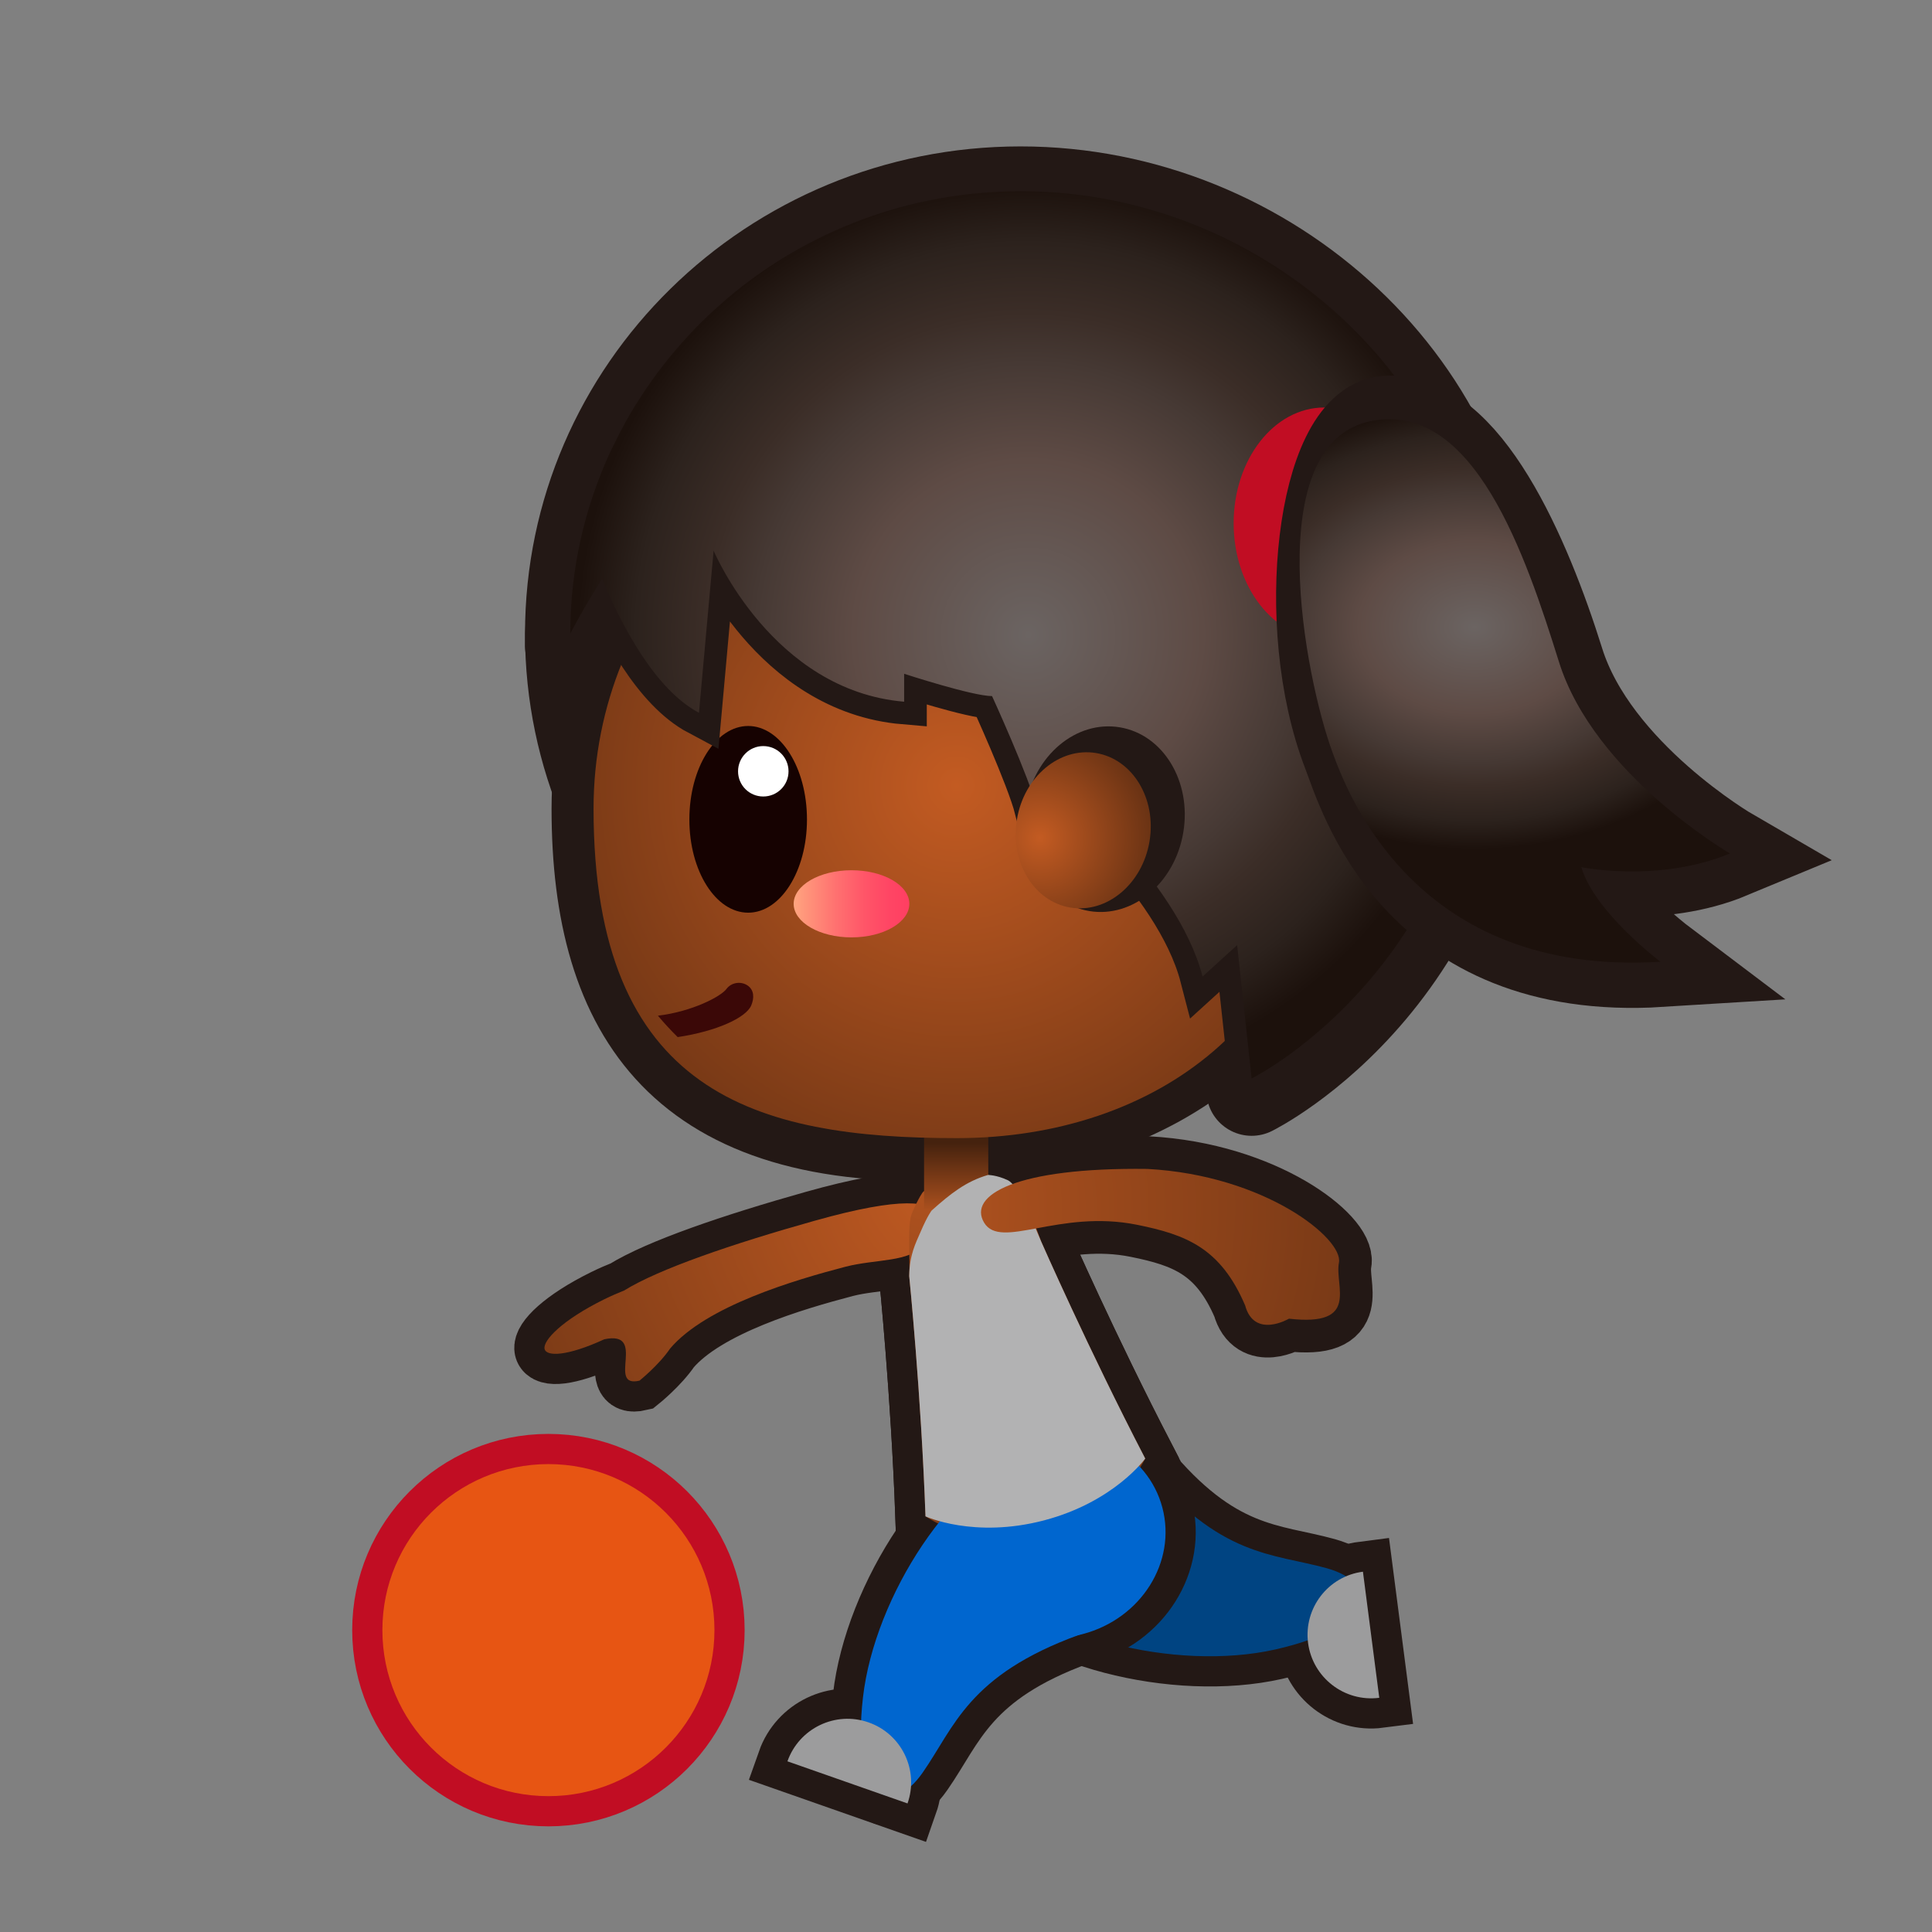 <?xml version="1.0" encoding="iso-8859-1"?>
<!-- Generator: Adobe Illustrator 16.0.0, SVG Export Plug-In . SVG Version: 6.00 Build 0)  -->
<!DOCTYPE svg PUBLIC "-//W3C//DTD SVG 1.1//EN" "http://www.w3.org/Graphics/SVG/1.1/DTD/svg11.dtd">
<svg version="1.1" xmlns="http://www.w3.org/2000/svg" xmlns:xlink="http://www.w3.org/1999/xlink" x="0px" y="0px" width="64px"
	 height="64px" viewBox="0 0 64 64" style="enable-background:new 0 0 64 64;" xml:space="preserve">
<rect x="0" y="0" width="64" height="64" fill="#808080" stroke="none"/>
<g id="woman_x5F_bouncing_x5F_ball_x28_blk_x29_">
	
		<radialGradient id="path41_1_" cx="308.059" cy="-319.43" r="14.934" gradientTransform="matrix(1 0 0 -1 -274 -298)" gradientUnits="userSpaceOnUse">
		<stop  offset="0" style="stop-color:#C97229"/>
		<stop  offset="0.387" style="stop-color:#BC6330"/>
		<stop  offset="0.603" style="stop-color:#B0522C"/>
		<stop  offset="0.715" style="stop-color:#A84729"/>
		<stop  offset="0.87" style="stop-color:#993F18"/>
		<stop  offset="1" style="stop-color:#8A3606"/>
	</radialGradient>
	
		<path id="path41_120_" style="fill:url(#path41_1_);stroke:#231815;stroke-width:3;stroke-linecap:round;stroke-linejoin:round;stroke-miterlimit:10;" d="
		M49.223,21.39c-0.147-8.092-7.18-14.656-15.416-14.656c-3.706,0-7.091,1.337-9.7,3.537c-0.044,0.037-0.084,0.076-0.127,0.113
		c-0.345,0.298-0.676,0.609-0.992,0.937c-0.07,0.073-0.138,0.149-0.207,0.224c-0.281,0.303-0.549,0.617-0.803,0.943
		c-0.072,0.092-0.143,0.186-0.213,0.28c-0.242,0.326-0.469,0.662-0.684,1.007c-0.061,0.097-0.122,0.192-0.18,0.291
		c-0.218,0.37-0.417,0.75-0.602,1.138c-0.038,0.079-0.079,0.155-0.115,0.235c-0.825,1.82-1.293,3.831-1.293,5.952
		c0,0,0.379-0.755,1.055-1.815c0.652,1.563,1.755,3.663,3.208,4.436l0.485-5.372c0,0,1.942,4.635,6.312,5.005V22.72
		c0,0,2.265,0.739,2.912,0.739c0,0,1.211,2.641,1.494,3.73c0,0,0.164-0.415,0.375-1.173c0.211,0.169,4.254,3.447,5.105,6.734
		l1.145-1.042l0.48,4.417C41.463,36.125,49.422,32.197,49.223,21.39z"/>
	
		<radialGradient id="path48_1_" cx="21.332" cy="37.023" r="27.067" gradientTransform="matrix(0.931 -0.365 0.365 0.931 -1.689 12.305)" gradientUnits="userSpaceOnUse">
		<stop  offset="0" style="stop-color:#FFF89F"/>
		<stop  offset="1" style="stop-color:#F15F57"/>
	</radialGradient>
	<path id="path48_138_" style="fill:url(#path48_1_);stroke:#231815;stroke-width:2;stroke-miterlimit:10;" d="M18.039,44.683
		c-0.056-0.28,0.583-0.954,1.977-1.642c0.243-0.119,0.456-0.211,0.661-0.292c1.143-0.711,3.601-1.55,6.308-2.31
		c5.903-1.66,3.608,0.791,3.608,0.791c-0.455,0.594-1.552,0.467-2.585,0.732c-1.702,0.445-4.613,1.303-5.809,2.709
		c-0.37,0.547-1.015,1.065-1.015,1.065c-1.11,0.259,0.28-1.675-1.165-1.371C18.789,44.932,18.096,44.945,18.039,44.683z"/>
	<g id="person_x5F_running_x28_p_x29__copy_14_">
		<g id="g107_13_">
			<path id="path2_82_" style="fill:none;stroke:#231815;stroke-width:2;stroke-miterlimit:10;" d="M32.697,52.055
				c1.58,2.181,6.26,3.328,9.552,2.585c3.293-0.744,3.478-2.192,1.701-2.691c-1.779-0.493-3.541-0.352-6.02-3.379
				C35.452,45.54,31.583,50.516,32.697,52.055z"/>
			<path id="path4_95_" style="fill:none;stroke:#231815;stroke-width:2;stroke-miterlimit:10;" d="M45.69,56.242
				c-1.154,0.148-2.21-0.67-2.359-1.82c-0.147-1.153,0.669-2.211,1.818-2.357L45.69,56.242z"/>
			<path id="path6_40_" style="fill:#004482;" d="M32.697,52.055c1.58,2.181,6.26,3.328,9.552,2.585
				c3.293-0.744,3.478-2.192,1.701-2.691c-1.779-0.493-3.541-0.352-6.02-3.379C35.452,45.54,31.583,50.516,32.697,52.055z"/>
			<path id="path8_82_" style="fill:#9C9C9D;" d="M45.69,56.242c-1.154,0.148-2.21-0.67-2.359-1.82
				c-0.147-1.153,0.669-2.211,1.818-2.357L45.69,56.242z"/>
			<path id="path34-7-5_698_" style="fill:none;stroke:#231815;stroke-width:2;stroke-miterlimit:10;" d="M34.488,41.123
				c-0.167-0.467-0.646-1.757-1.026-1.936c-0.38-0.178-0.735-0.265-0.735-0.265c-0.81-0.177-1.538,0.015-2.155,0.567
				c0,0-0.132,0.162-0.361,0.695c-0.166,0.387-0.055,1.502-0.092,2.087c0,0,0.394,3.892,0.539,7.958c0,0,1.732,1.226,4.055,0.614
				c2.317-0.609,3.224-2.528,3.224-2.528C36.061,44.704,34.488,41.123,34.488,41.123z"/>
			
				<ellipse id="ellipse18_33_" transform="matrix(-0.255 -0.967 0.967 -0.255 -5.272 97.718)" style="fill:none;stroke:#231815;stroke-width:2;stroke-miterlimit:10;" cx="35.03" cy="50.891" rx="3.375" ry="3.618"/>
			<path id="path20_48_" style="fill:none;stroke:#231815;stroke-width:2;stroke-miterlimit:10;" d="M34.178,48.063
				c-2.579,0.772-5.209,4.813-5.591,8.166c-0.387,3.353,0.922,4.008,1.977,2.492c1.056-1.514,1.502-3.225,5.179-4.564
				C39.417,52.818,35.999,47.517,34.178,48.063z"/>
			<path id="path22_48_" style="fill:none;stroke:#231815;stroke-width:2;stroke-miterlimit:10;" d="M26.085,58.346
				c0.386-1.094,1.589-1.676,2.686-1.29c1.1,0.384,1.678,1.587,1.292,2.685L26.085,58.346z"/>
			<path id="path34-7-5_697_" style="fill:none;stroke:#231815;stroke-width:2;stroke-miterlimit:10;" d="M34.488,41.123
				c-0.22-0.496-0.725-1.85-1.105-2.028c-0.377-0.177-0.656-0.172-0.656-0.172c-0.81-0.177-1.249,0.626-1.867,1.179
				c0,0-0.132,0.164-0.361,0.697c-0.166,0.386-0.373,0.768-0.38,1.474c0,0,0.394,3.892,0.539,7.958c0,0,1.606,0.744,3.928,0.133
				c2.317-0.609,3.351-2.047,3.351-2.047C36.061,44.704,34.488,41.123,34.488,41.123z"/>
			<path id="path30-2_646_" style="fill:#231815;stroke:#231815;stroke-width:2.165;stroke-miterlimit:10;" d="M37.669,40.573
				c1.616,0.327,2.761,0.761,3.577,2.669c0.305,1.119,1.453,0.441,1.453,0.441c2.364,0.271,1.504-1.07,1.655-1.857
				c0.154-0.791-2.447-2.895-6.348-3.104c-4.358-0.055-5.954,0.871-5.405,1.782C33.153,41.416,35.078,40.049,37.669,40.573z"/>
			<g id="g74_20_">
				<g id="g72_20_">
					<g id="g70_20_">
						<path id="path26_155_" style="fill:#F09400;stroke:#231815;stroke-width:1.542;stroke-miterlimit:10;" d="M49.949,20.99
							c0,8.486-7.504,15.363-16.143,15.363c-8.64,0-15.643-6.877-15.643-15.363c0-8.487,7.003-15.369,15.643-15.369
							C42.445,5.621,49.949,12.502,49.949,20.99z"/>
						<path id="path37_30_" style="fill:#231815;" d="M49.223,20.99c0,8.093-7.18,14.649-15.416,14.649
							c-8.238,0-14.917-6.556-14.917-14.649c0-8.094,6.679-14.656,14.917-14.656C42.043,6.333,49.223,12.896,49.223,20.99z"/>
						<path id="path39_53_" style="fill:#231815;stroke:#231815;stroke-width:2.782;stroke-miterlimit:10;" d="M43.723,26.789
							c0,6.87-5.396,10.59-12.031,10.913c-9.125,0.442-12.03-4.043-12.03-10.913c0-6.871,5.387-12.443,12.03-12.443
							C38.333,14.346,43.723,19.917,43.723,26.789z"/>
						
							<radialGradient id="path48_2_" cx="21.332" cy="37.023" r="27.067" gradientTransform="matrix(0.931 -0.365 0.365 0.931 -1.689 12.305)" gradientUnits="userSpaceOnUse">
							<stop  offset="0" style="stop-color:#C35B22"/>
							<stop  offset="1" style="stop-color:#45220E"/>
						</radialGradient>
						<path id="path48_137_" style="fill:url(#path48_2_);" d="M18.039,44.683c-0.056-0.28,0.583-0.954,1.977-1.642
							c0.243-0.119,0.456-0.211,0.661-0.292c1.143-0.711,3.601-1.55,6.308-2.31c5.903-1.66,3.608,0.791,3.608,0.791
							c-0.455,0.594-1.552,0.467-2.585,0.732c-1.702,0.445-4.613,1.303-5.809,2.709c-0.37,0.547-1.015,1.065-1.015,1.065
							c-1.11,0.259,0.28-1.675-1.165-1.371C18.789,44.932,18.096,44.945,18.039,44.683z"/>
						
							<radialGradient id="path34-7-5_1_" cx="526.516" cy="-331.838" r="33.848" gradientTransform="matrix(0.582 -0.153 -0.255 -0.967 -360.619 -206.415)" gradientUnits="userSpaceOnUse">
							<stop  offset="0" style="stop-color:#C35B22"/>
							<stop  offset="1" style="stop-color:#45220E"/>
						</radialGradient>
						<path id="path34-7-5_696_" style="fill:url(#path34-7-5_1_);" d="M34.488,41.123c-0.167-0.467-0.646-1.757-1.026-1.936
							c-0.38-0.178-0.735-0.265-0.735-0.265c-0.81-0.177-1.538,0.015-2.155,0.567c0,0-0.132,0.162-0.361,0.695
							c-0.166,0.387-0.055,1.502-0.092,2.087c0,0,0.394,3.892,0.539,7.958c0,0,1.732,1.226,4.055,0.614
							c2.317-0.609,3.224-2.528,3.224-2.528C36.061,44.704,34.488,41.123,34.488,41.123z"/>
						<linearGradient id="rect52_1_" gradientUnits="userSpaceOnUse" x1="31.674" y1="40.625" x2="31.674" y2="37.864">
							<stop  offset="0" style="stop-color:#C35B22"/>
							<stop  offset="1" style="stop-color:#45220E"/>
						</linearGradient>
						<rect id="rect52_26_" x="30.611" y="36.972" style="fill:url(#rect52_1_);" width="2.127" height="3.104"/>
						
							<ellipse id="ellipse54_143_" transform="matrix(-0.255 -0.967 0.967 -0.255 -5.272 97.718)" style="fill:#0066CF;" cx="35.03" cy="50.891" rx="3.375" ry="3.618"/>
						<path id="path56_61_" style="fill:#0066CF;" d="M34.178,48.063c-2.579,0.772-5.209,4.813-5.591,8.166
							c-0.387,3.353,0.922,4.008,1.977,2.492c1.056-1.514,1.502-3.225,5.179-4.564C39.417,52.818,35.999,47.517,34.178,48.063z"/>
						<path id="path58_60_" style="fill:#9C9C9D;" d="M26.085,58.346c0.386-1.094,1.589-1.676,2.686-1.29
							c1.1,0.384,1.678,1.587,1.292,2.685L26.085,58.346z"/>
						<path id="path34-7-5_695_" style="fill:#B2B2B3;" d="M34.488,41.123c-0.22-0.496-0.725-1.85-1.105-2.028
							c-0.377-0.177-0.656-0.172-0.656-0.172c-0.728,0.211-1.249,0.626-1.867,1.179c0,0-0.132,0.164-0.361,0.697
							c-0.166,0.386-0.373,0.768-0.38,1.474c0,0,0.394,3.892,0.539,7.958c0,0,1.606,0.744,3.928,0.133
							c2.317-0.609,3.351-2.047,3.351-2.047C36.061,44.704,34.488,41.123,34.488,41.123z"/>
						
							<radialGradient id="path66_1_" cx="305.692" cy="-324.023" r="22.04" gradientTransform="matrix(1 0 0 -1 -274 -298)" gradientUnits="userSpaceOnUse">
							<stop  offset="0" style="stop-color:#C35B22"/>
							<stop  offset="1" style="stop-color:#45220E"/>
						</radialGradient>
						<path id="path66_55_" style="fill:url(#path66_1_);" d="M43.723,26.789c0,6.87-5.39,10.913-12.031,10.913
							c-6.644,0-12.03-1.475-12.03-10.913c0-6.871,5.387-12.443,12.03-12.443C38.333,14.346,43.723,19.917,43.723,26.789z"/>
						
							<path id="path68_49_" style="fill:none;stroke:#A4414A;stroke-width:0.835;stroke-linecap:round;stroke-linejoin:round;stroke-miterlimit:10;" d="
							M26.646,20.399c0,0-1.557-2.108-3.656,0"/>
					</g>
				</g>
			</g>
			<g id="g213_446_">
				
					<linearGradient id="ellipse89_1_" gradientUnits="userSpaceOnUse" x1="423.511" y1="396.508" x2="427.343" y2="396.508" gradientTransform="matrix(1 0 0 1 -397.22 -366.568)">
					<stop  offset="0" style="stop-color:#FFA67F"/>
					<stop  offset="0.097" style="stop-color:#FF967B"/>
					<stop  offset="0.365" style="stop-color:#FF7170"/>
					<stop  offset="0.614" style="stop-color:#FF5568"/>
					<stop  offset="0.834" style="stop-color:#FF4564"/>
					<stop  offset="1" style="stop-color:#FF3F62"/>
				</linearGradient>
				<ellipse id="ellipse89_15_" style="fill:url(#ellipse89_1_);" cx="28.207" cy="29.94" rx="1.916" ry="1.112"/>
			</g>
			<g id="g213_445_">
				<path id="path209_275_" style="fill:#160201;" d="M26.732,27.148c0,1.703-0.873,3.086-1.947,3.086
					c-1.078,0-1.949-1.383-1.949-3.086c0-1.713,0.871-3.099,1.949-3.099C25.859,24.051,26.732,25.436,26.732,27.148z"/>
				<path id="path211_226_" style="fill:#FFFFFF;" d="M26.121,25.551c0,0.462-0.373,0.834-0.838,0.834
					c-0.461,0-0.834-0.372-0.834-0.834c0-0.461,0.373-0.836,0.834-0.836C25.748,24.715,26.121,25.09,26.121,25.551z"/>
			</g>
			<path id="path95_21_" style="fill:#3B0807;" d="M24.065,32.76c-0.183,0.25-1.135,0.75-2.271,0.886
				c0.207,0.247,0.425,0.482,0.655,0.709c1.282-0.191,2.262-0.641,2.435-1.045c0.104-0.242,0.104-0.513-0.121-0.666
				C24.536,32.494,24.225,32.545,24.065,32.76z"/>
			
				<radialGradient id="path30-2_1_" cx="393.535" cy="-222.381" r="27.988" gradientTransform="matrix(0.523 0.895 -1.048 0.447 -413.193 -212.777)" gradientUnits="userSpaceOnUse">
				<stop  offset="0" style="stop-color:#C35B22"/>
				<stop  offset="1" style="stop-color:#45220E"/>
			</radialGradient>
			<path id="path30-2_645_" style="fill:url(#path30-2_1_);" d="M37.669,40.573c1.616,0.327,2.761,0.761,3.577,2.669
				c0.305,1.119,1.453,0.441,1.453,0.441c2.364,0.271,1.504-1.07,1.655-1.857c0.154-0.791-2.447-2.895-6.348-3.104
				c-4.358-0.055-5.954,0.871-5.405,1.782C33.153,41.416,35.078,40.049,37.669,40.573z"/>
		</g>
	</g>
	<g id="Layer_1_102_">
	</g>
	<circle style="fill:#E75513;stroke:#C10D23;stroke-width:2;stroke-miterlimit:10;" cx="18.167" cy="54" r="5.5"/>
	<circle style="fill:#E75513;" cx="18.167" cy="54" r="5.5"/>
	
		<radialGradient id="path102_1_" cx="308.059" cy="-319.029" r="14.934" gradientTransform="matrix(1 0 0 -1 -274 -298)" gradientUnits="userSpaceOnUse">
		<stop  offset="0" style="stop-color:#C97229"/>
		<stop  offset="0.387" style="stop-color:#BC6330"/>
		<stop  offset="0.603" style="stop-color:#B0522C"/>
		<stop  offset="0.715" style="stop-color:#A84729"/>
		<stop  offset="0.87" style="stop-color:#993F18"/>
		<stop  offset="1" style="stop-color:#8A3606"/>
	</radialGradient>
	<path id="path102_38_" style="fill:url(#path102_1_);stroke:#231815;stroke-width:1.5;stroke-miterlimit:10;" d="M49.223,20.99
		c-0.147-8.092-7.18-14.656-15.416-14.656c-3.705,0-7.091,1.337-9.7,3.537c-0.044,0.037-0.084,0.076-0.127,0.113
		c-0.345,0.298-0.676,0.609-0.992,0.937c-0.07,0.073-0.138,0.149-0.207,0.224c-0.281,0.303-0.549,0.617-0.803,0.943
		c-0.072,0.092-0.143,0.186-0.213,0.28c-0.242,0.326-0.469,0.662-0.684,1.007c-0.061,0.097-0.122,0.192-0.18,0.291
		c-0.218,0.37-0.417,0.75-0.602,1.138c-0.038,0.079-0.079,0.155-0.115,0.235c-0.825,1.82-1.293,3.831-1.293,5.952
		c0,0,0.379-0.755,1.055-1.815c0.652,1.563,1.755,3.663,3.208,4.436l0.485-5.372c0,0,1.942,4.635,6.312,5.005V22.32
		c0,0,2.265,0.739,2.912,0.739c0,0,1.211,2.641,1.494,3.73c0,0,0.164-0.415,0.375-1.173c0.211,0.169,4.254,3.447,5.105,6.734
		l1.145-1.042l0.48,4.417C41.463,35.725,49.422,31.796,49.223,20.99z"/>
	
		<radialGradient id="path111_1_" cx="308.059" cy="-319.029" r="14.934" gradientTransform="matrix(1 0 0 -1 -274 -298)" gradientUnits="userSpaceOnUse">
		<stop  offset="0" style="stop-color:#6B6462"/>
		<stop  offset="0.387" style="stop-color:#5E4B45"/>
		<stop  offset="0.603" style="stop-color:#463934"/>
		<stop  offset="0.715" style="stop-color:#3B2D27"/>
		<stop  offset="0.87" style="stop-color:#2C221D"/>
		<stop  offset="1" style="stop-color:#1C110C"/>
	</radialGradient>
	<path id="path111_14_" style="fill:url(#path111_1_);" d="M49.223,20.99c-0.147-8.092-7.18-14.656-15.416-14.656
		c-3.705,0-7.091,1.337-9.7,3.537c-0.044,0.037-0.084,0.076-0.127,0.113c-0.345,0.298-0.676,0.609-0.992,0.937
		c-0.07,0.073-0.138,0.149-0.207,0.224c-0.281,0.303-0.549,0.617-0.803,0.943c-0.072,0.092-0.143,0.186-0.213,0.28
		c-0.242,0.326-0.469,0.662-0.684,1.007c-0.061,0.097-0.122,0.192-0.18,0.291c-0.218,0.37-0.417,0.75-0.602,1.138
		c-0.038,0.079-0.079,0.155-0.115,0.235c-0.825,1.82-1.293,3.831-1.293,5.952c0,0,0.379-0.755,1.055-1.815
		c0.652,1.563,1.755,3.663,3.208,4.436l0.485-5.372c0,0,1.942,4.635,6.312,5.005V22.32c0,0,2.265,0.739,2.912,0.739
		c0,0,1.211,2.641,1.494,3.73c0,0,0.164-0.415,0.375-1.173c0.211,0.169,4.254,3.447,5.105,6.734l1.145-1.042l0.48,4.417
		C41.463,35.725,49.422,31.796,49.223,20.99z"/>
	
		<ellipse id="ellipse138_4_" transform="matrix(0.163 -0.987 0.987 0.163 3.827 58.816)" style="fill:#231815;" cx="36.581" cy="27.152" rx="3.084" ry="2.645"/>
	
		<radialGradient id="path145_1_" cx="362.244" cy="-280.178" r="5.279" gradientTransform="matrix(0.987 0.163 0.163 -0.987 -277.422 -307.826)" gradientUnits="userSpaceOnUse">
		<stop  offset="0" style="stop-color:#C35B22"/>
		<stop  offset="1" style="stop-color:#45220E"/>
	</radialGradient>
	<path id="path145_21_" style="fill:url(#path145_1_);" d="M38.08,27.866c-0.234,1.415-1.408,2.399-2.621,2.198
		c-1.213-0.201-2.006-1.509-1.771-2.924c0.234-1.413,1.408-2.394,2.619-2.195C37.521,25.146,38.314,26.455,38.08,27.866z"/>
	<ellipse id="ellipse113_2_" style="fill:#C10D23;" cx="43.866" cy="17.332" rx="3" ry="3.833"/>
	<path id="path145_22_" style="fill:#48140F;stroke:#231815;stroke-width:3;stroke-miterlimit:10;" d="M44.639,24.924
		c0.506,1.31,2.236,7.44,10.364,6.935c0,0-2.192-1.655-2.619-3.133c0,0,2.56,0.528,4.923-0.454c0,0-4.496-2.61-5.664-6.345
		c-1.094-3.495-3.117-8.182-5.725-7.979C43.833,14.11,42.998,20.669,44.639,24.924z"/>
	
		<radialGradient id="path154_1_" cx="192.792" cy="-498.999" r="9.911" gradientTransform="matrix(0.97 -0.181 -0.244 -0.72 -259.915 -303.608)" gradientUnits="userSpaceOnUse">
		<stop  offset="0" style="stop-color:#6B6462"/>
		<stop  offset="0.387" style="stop-color:#5E4B45"/>
		<stop  offset="0.603" style="stop-color:#463934"/>
		<stop  offset="0.715" style="stop-color:#3B2D27"/>
		<stop  offset="0.87" style="stop-color:#2C221D"/>
		<stop  offset="1" style="stop-color:#1C110C"/>
	</radialGradient>
	<path id="path154_15_" style="fill:url(#path154_1_);" d="M44.141,24.924c0.484,1.314,2.734,7.44,10.862,6.935
		c0,0-2.192-1.655-2.619-3.133c0,0,2.56,0.528,4.923-0.454c0,0-4.496-2.61-5.664-6.345c-1.094-3.495-2.812-8.661-6.223-7.979
		C41.725,14.687,43.225,22.438,44.141,24.924z"/>
</g>
<g id="Layer_1">
</g>
</svg>
